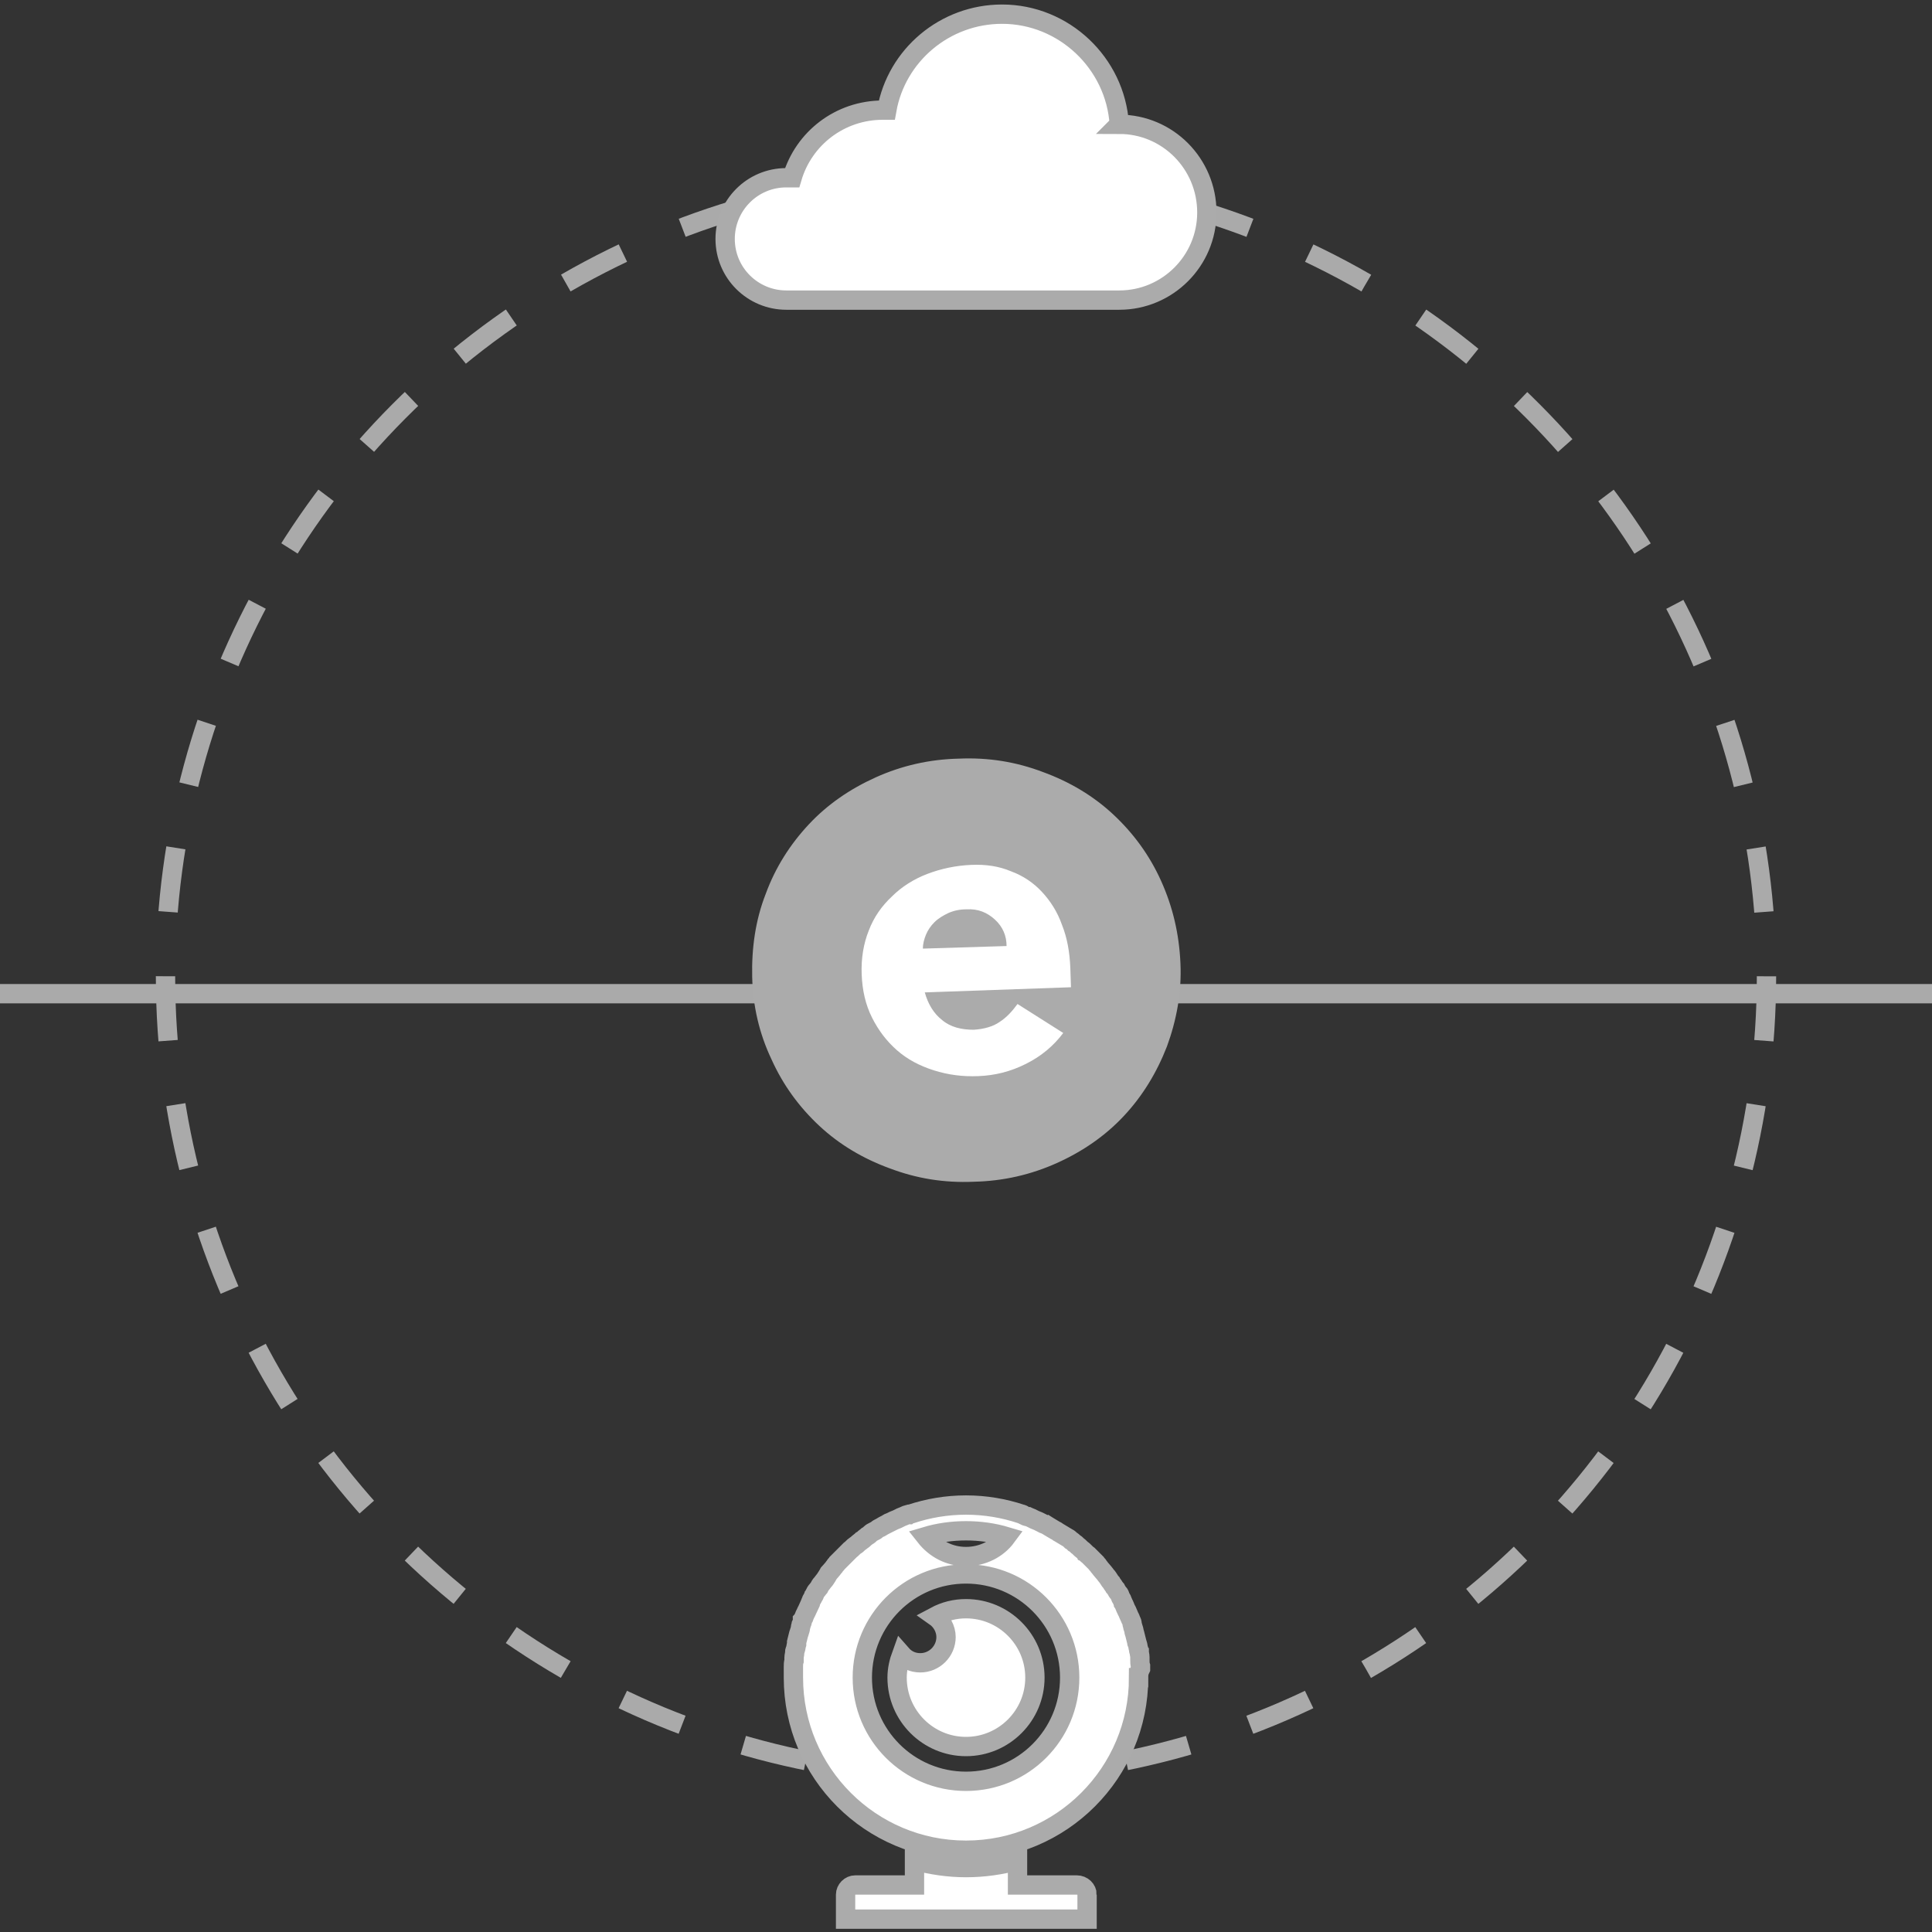 <svg xmlns="http://www.w3.org/2000/svg" width="300" height="300" viewBox="0 0 300 300"><rect x="0" y="0" width="300" height="300" fill="#333333" stroke="none"/><style type="text/css">.st0{display:none;} .st1{display:inline;fill:none;stroke:#ABABAB;stroke-width:3;stroke-linejoin:round;stroke-miterlimit:10;} .st2{display:inline;fill:none;stroke:#ABABAB;stroke-width:3;stroke-linecap:round;stroke-linejoin:round;stroke-miterlimit:10;} .st3{display:inline;} .st4{fill:#ABABAB;stroke:#ABABAB;stroke-width:2;stroke-miterlimit:10;} .st5{display:inline;fill:#ABABAB;} .st6{display:inline;opacity:0.8;fill:#ABABAB;} .st7{fill:none;stroke:#AAAAAA;stroke-width:3;stroke-miterlimit:10;stroke-dasharray:10.013,10.013;} .st8{fill:#FFFFFF;stroke:#ABABAB;stroke-width:3;stroke-miterlimit:10;} .st9{fill:none;stroke:#AAAAAA;stroke-width:3;stroke-miterlimit:10;} .st10{fill:#ABABAB;} .st11{fill:#FFFFFF;}</style><g id="Documentation" class="st0"><path class="st1" d="M43.9 208.5V77.8c0-10 3.5-13.5 13.4-13.5h196.2c9.8 0 13.4 3.6 13.4 13.5v130.7"/><path class="st1" d="M284.7 220.9c0 4.5-3.6 8.9-8.1 8.9H34.2c-4.5 0-8.1-4.5-8.1-8.9v-13.4h111.4l8.9 8.9h17.8l8.9-8.9h111.4v13.4z"/><path class="st2" d="M154.9 168.9H220M154.9 156H220M154.9 142.1H220M154.9 129.3H220M154.9 115.4H220M154.9 102.5H220"/><path class="st4" d="M91.6 163.5c-4.6 0-9-3.8-9-9.7v-14.9c0-2.7-1.2-5-3.8-5v-3.6c2.6 0 3.8-2.3 3.8-5v-14.8c0-6 4.4-9.8 9-9.8H96v4h-4.5c-2.5 0-4.8 2.3-4.8 5.7v15.3c0 3-.9 5.4-3.3 6.4 2.4 1 3.3 3.3 3.3 6.4v15.3c0 3.3 2.2 5.8 4.8 5.8H96v4h-4.4z"/></g><g id="Wrappers" class="st0"><path class="st5" d="M151.3 68H68.9c-.7 0-1.3-.4-1.6-1s-.2-1.3.2-1.8l19.8-23.4c.3-.4.8-.6 1.3-.6h42.9c.5 0 1 .2 1.3.6l19.8 23.4c.4.5.5 1.2.2 1.8s-.9 1-1.5 1zm-78.7-3.5h75l-16.9-20H89.4l-16.8 20zM110.1 117.8L67.6 67.4l2.6-2.2 39.9 47.3 39.8-47.3 2.7 2.2zM110.1 116.9c-.7 0-1.4-.5-1.6-1.1l-17.3-49c-.2-.5-.1-1.1.2-1.6l17.2-23.4c.6-.9 2.1-.9 2.8 0l17.2 23.4c.3.5.4 1.1.2 1.6l-17.2 48.9c-.2.7-.8 1.2-1.5 1.2zM94.7 66.5L110 110l15.3-43.5L110 45.7 94.7 66.5zM91.116 66.598l-4.186-23.43 3.347-.597L94.463 66zM129.002 66.6l-3.347-.598 4.19-23.428 3.346.598zM234.4 219.6c-1.1 0-2.1-.3-3.1-.8l-9.7-5.8c-1.5-.8-.7-1.1-.3-1.3 1.9-.7 2.3-.8 4.4-2 .2-.1.5-.1.7.1l7.5 4.4c.3.2.7.2.9 0l29.1-16.8c.3-.2.4-.5.4-.8V163c0-.3-.2-.6-.5-.8l-29.1-16.8c-.3-.2-.6-.2-.9 0l-29.1 16.8c-.3.2-.5.5-.5.8v33.6c0 .3.2.6.5.8l8 4.6c4.3 2.2 7-.4 7-2.9v-33.2c0-.5.4-.8.8-.8h3.7c.5 0 .8.4.8.8v33.2c0 5.8-3.1 9.1-8.6 9.1-1.7 0-3 0-6.7-1.8l-7.6-4.4c-1.9-1.1-3.1-3.1-3.1-5.3V163c0-2.2 1.2-4.2 3.1-5.3l29.1-16.8c1.8-1 4.3-1 6.1 0l29.1 16.8c1.9 1.1 3.1 3.1 3.1 5.3v33.6c0 2.2-1.2 4.2-3.1 5.3l-29.1 16.8c-.7.6-1.8.9-2.9.9zm23.6-33.1c0-6.3-4.3-8-13.2-9.2-9.1-1.2-10-1.8-10-3.9 0-1.7.8-4.1 7.5-4.1 6 0 8.2 1.3 9.1 5.3.1.4.4.7.8.7h3.8c.2 0 .5-.1.6-.3.2-.2.2-.4.2-.6-.6-7-5.2-10.2-14.5-10.2-8.3 0-13.3 3.5-13.3 9.4 0 6.4 4.9 8.1 12.9 8.9 9.5.9 10.3 2.3 10.3 4.2 0 3.3-2.6 4.6-8.8 4.6-7.7 0-9.4-1.9-10-5.8-.1-.4-.4-.7-.8-.7h-3.8c-.5 0-.8.4-.8.8 0 4.9 2.7 10.8 15.4 10.8 9.3 0 14.6-3.6 14.6-9.9zm12.8-34.2v.6h1.6v4.3h.7v-4.3h1.6v-.6h-3.9zm4.5 4.9h.6v-4l1.4 4.1h.7l1.4-4.1v4.1h.6v-4.9h-1l-1.4 4.1-1.4-4.1h-.9v4.8z"/><path id="path1948" class="st5" d="M84.7 194.6c-3.2 0-6.2.3-8.9.8-7.9 1.4-9.3 4.3-9.3 9.7v7.1h18.7v2.4H59.5c-5.4 0-10.2 3.3-11.7 9.5-1.7 7.1-1.8 11.5 0 19 1.3 5.5 4.5 9.5 9.9 9.5h6.4v-8.5c0-6.2 5.3-11.6 11.7-11.6h18.6c5.2 0 9.3-4.3 9.3-9.5v-17.8c0-5.1-4.3-8.9-9.3-9.7-3.2-.6-6.5-.9-9.7-.9zm-10.1 5.7c1.9 0 3.5 1.6 3.5 3.6s-1.6 3.5-3.5 3.5-3.5-1.6-3.5-3.5c0-2 1.6-3.6 3.5-3.6z"/><path id="path1950" class="st6" d="M106.1 214.6v8.3c0 6.4-5.4 11.8-11.7 11.8H75.8c-5.1 0-9.3 4.4-9.3 9.5V262c0 5.1 4.4 8 9.3 9.5 5.9 1.7 11.6 2 18.6 0 4.7-1.4 9.3-4.1 9.3-9.5v-7.1H85.1v-2.4H113c5.4 0 7.4-3.8 9.3-9.5 1.9-5.8 1.9-11.5 0-19-1.3-5.4-3.9-9.5-9.3-9.5h-6.9zm-10.5 44.9c1.9 0 3.5 1.6 3.5 3.5 0 2-1.6 3.6-3.5 3.6s-3.5-1.6-3.5-3.6c0-1.9 1.6-3.5 3.5-3.5z"/></g><g id="Sep_of_Concerns"><circle class="st7" cx="150" cy="151.6" r="124.3"/><path class="st8" d="M168.8 294.2v3.8h-37.5v-3.8c0-.8.7-1.5 1.5-1.5h9.2v-3.8c2.6.7 5.3 1.1 8 1.1 2.8 0 5.5-.4 8-1.1v3.8h9.2c.9 0 1.6.7 1.6 1.5zm8-33.7c0 14.8-12 26.8-26.8 26.8s-26.8-12-26.8-26.8V258.8c0-.3 0-.6.1-.9v-.5c0-.3.1-.5.1-.8 0-.1 0-.3.1-.4.1-.3.1-.6.2-.9v-.3l.3-1.2c0-.1.1-.2.1-.3.1-.3.2-.6.2-.8 0-.1.1-.3.1-.4.1-.2.2-.5.2-.7.1-.1.1-.3.2-.4.1-.3.2-.5.3-.7.1-.1.1-.3.2-.4.2-.4.3-.7.5-1.1 0-.1.1-.2.1-.3.1-.3.3-.5.4-.8.1-.1.2-.3.2-.4.1-.2.2-.4.4-.6.1-.1.2-.3.3-.4.1-.2.2-.4.4-.6.1-.1.2-.3.3-.4.2-.2.3-.4.5-.7.1-.2.2-.3.3-.5.2-.2.4-.5.6-.7.1-.1.2-.3.3-.4.1-.2.3-.3.4-.5l.4-.4.4-.4.4-.4.4-.4.4-.4c.3-.2.5-.5.8-.7.2-.1.3-.2.5-.4.1-.1.3-.2.5-.4.2-.1.3-.2.5-.4.1-.1.3-.2.4-.3.2-.1.3-.2.5-.4.1-.1.3-.2.5-.3.2-.1.4-.2.5-.3.1-.1.3-.2.5-.3.3-.2.7-.4 1.1-.6.1-.1.3-.2.4-.2l.6-.3c.2-.1.3-.1.5-.2l.6-.3c.2-.1.3-.1.5-.2s.4-.2.6-.2c.1-.1.3-.1.4-.1 2.7-.9 5.6-1.4 8.6-1.4s5.9.5 8.6 1.4c.1 0 .3.1.4.2.2.1.4.2.6.2.2.1.3.1.5.2l.6.3c.2.1.3.1.5.2l.6.3c.2.1.3.2.5.2.3.2.7.4 1 .6.2.1.3.2.5.3.2.1.4.2.5.3.2.1.3.2.5.3.2.1.3.2.5.3.2.1.3.2.5.3.2.1.3.2.5.4.2.1.3.2.5.4.2.1.3.2.5.4.3.2.5.5.8.7.1.1.3.2.4.4.2.1.3.3.5.4l.4.4.4.4.4.4c.1.2.3.3.4.5.1.1.2.3.3.4.2.2.4.5.6.7.1.1.2.3.3.4.2.2.3.4.5.7.1.1.2.3.3.4.1.2.3.4.4.6.1.1.2.3.3.4.1.2.2.4.4.6.1.1.2.3.2.4.1.3.3.5.4.8 0 .1.1.2.1.3.2.3.3.7.5 1.1.1.1.1.2.2.4s.2.5.3.7c.1.1.1.3.2.4.1.2.2.5.2.7 0 .1.1.3.1.4.1.3.2.6.2.8 0 .1.1.2.1.3l.3 1.2c0 .1 0 .2.1.3.1.3.1.6.2.9 0 .1 0 .3.1.4 0 .3.1.5.1.8v.5c0 .3 0 .6.1.9v.4c-.3.6-.3 1-.3 1.4zm-10.7 0c0-8.9-7.2-16.1-16.1-16.1-8.9 0-16.1 7.2-16.1 16.1 0 8.9 7.2 16.1 16.1 16.1 8.9 0 16.1-7.2 16.1-16.1zM150 237.7c-2.2 0-4.3.3-6.3.9 1.5 1.9 3.7 3.1 6.3 3.1s4.9-1.2 6.3-3.1c-2-.6-4.1-.9-6.3-.9zm0 12.1c-1.7 0-3.3.4-4.8 1.2 1 .7 1.7 1.9 1.7 3.2 0 2.2-1.8 4-4 4-1.2 0-2.2-.5-2.9-1.3-.4 1.1-.7 2.3-.7 3.6 0 5.9 4.8 10.7 10.7 10.7 5.9 0 10.7-4.8 10.7-10.7 0-5.9-4.8-10.7-10.7-10.7z" id="Webcam"/><path class="st9" d="M-28.7 154.3h357.4"/><path class="st10" d="M116.8 151.7c-.1-4.5.5-8.8 2.1-12.9 1.5-4.1 3.8-7.7 6.7-10.8 2.9-3.1 6.4-5.5 10.4-7.3 4-1.8 8.3-2.8 12.9-2.9 4.6-.2 8.9.5 13.1 2.1 4.1 1.5 7.8 3.7 10.9 6.6 3.1 2.9 5.6 6.3 7.4 10.3 1.8 4 2.8 8.2 3 12.8.2 4.5-.6 8.8-2.1 12.9-1.6 4.1-3.8 7.7-6.7 10.8-2.9 3.1-6.4 5.5-10.4 7.3-4 1.8-8.3 2.8-12.9 2.9-4.6.2-8.9-.5-13.1-2.1-4.1-1.5-7.8-3.7-10.9-6.6-3.1-2.9-5.6-6.3-7.4-10.3-1.9-4-2.9-8.3-3-12.8z"/><path class="st11" d="M165.1 160.4c-1.5 2-3.4 3.6-5.8 4.8-2.4 1.2-4.8 1.8-7.4 1.9-2.4.1-4.7-.2-6.9-.9s-4.1-1.7-5.7-3.1c-1.6-1.4-2.9-3.1-3.9-5.1-1-2-1.5-4.2-1.6-6.7-.1-2.5.3-4.8 1.1-6.8.8-2.1 2-3.8 3.6-5.3 1.5-1.5 3.4-2.7 5.5-3.5 2.1-.8 4.4-1.3 6.8-1.4 2.3-.1 4.3.2 6.2 1 1.9.7 3.5 1.8 4.8 3.2 1.3 1.4 2.4 3.1 3.1 5.1.8 2 1.2 4.2 1.3 6.7l.1 3-22.7.8c.5 1.8 1.4 3.3 2.7 4.3 1.3 1.1 3 1.5 4.9 1.5 1.6-.1 3-.5 4-1.2 1.1-.7 2-1.7 2.8-2.8l7.1 4.5zm-8.8-13.5c0-1.6-.6-3-1.8-4.1-1.2-1.1-2.6-1.7-4.4-1.6-1.1 0-2 .2-2.9.6-.8.4-1.5.8-2.1 1.4-.6.6-1 1.2-1.3 1.9-.3.7-.5 1.5-.5 2.2l13-.4z"/><path class="st8" d="M173.8 19.3c-.6-9.5-8.6-17.1-18.2-17.1-8.9 0-16.4 6.4-17.9 14.9h-.6c-6.7 0-12.3 4.4-14.1 10.5h-.9c-5.3 0-9.5 4.3-9.5 9.5 0 5.3 4.3 9.5 9.5 9.5h51.7c7.5 0 13.6-6.1 13.6-13.6 0-7.6-6.1-13.7-13.6-13.7z" id="Cloud"/></g></svg>